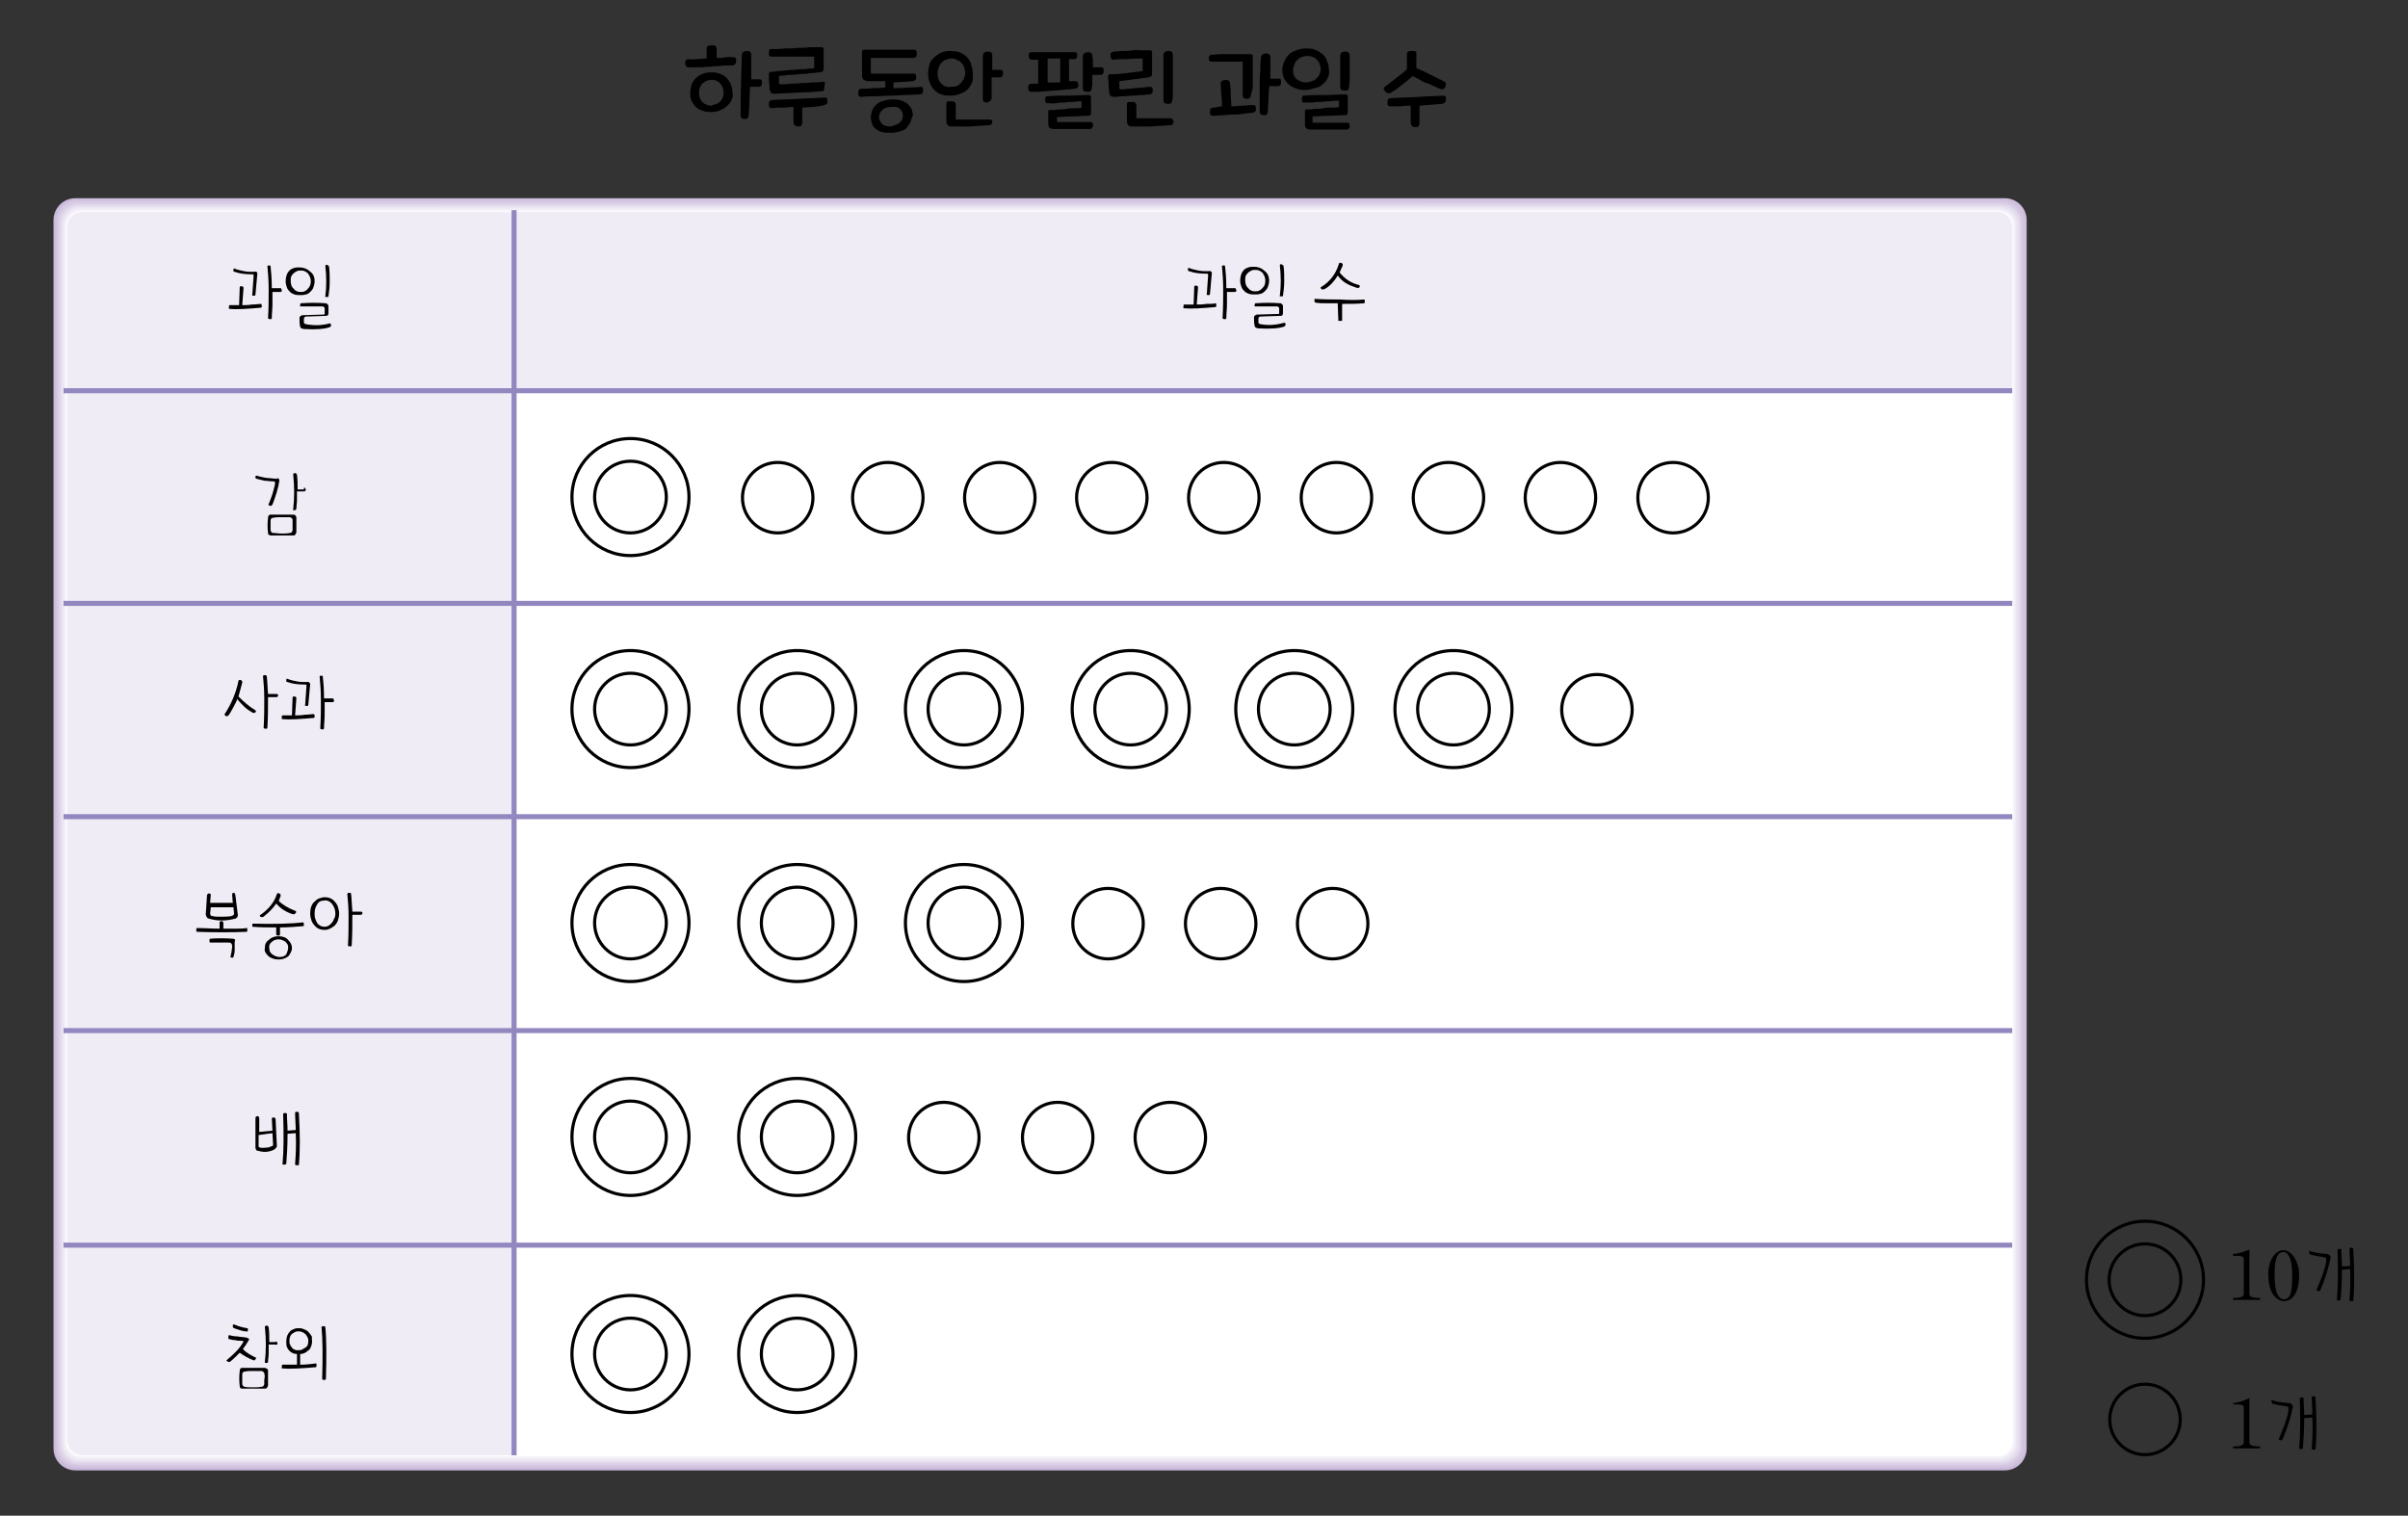 <?xml version="1.0" encoding="utf-8"?>
<!-- Generator: Adobe Illustrator 24.2.3, SVG Export Plug-In . SVG Version: 6.00 Build 0)  -->
<svg version="1.1" id="레이어_1" xmlns="http://www.w3.org/2000/svg" xmlns:xlink="http://www.w3.org/1999/xlink" x="0px"
	 y="0px" width="382.7px" height="240.9px" viewBox="0 0 382.7 240.9" style="enable-background:new 0 0 382.7 240.9;"
	 xml:space="preserve">
<rect x="0" y="0" width="382.7" height="240.9" fill="#333333" stroke="none"/>
<g>
	<g>
		<g>
			<g>
				<path style="fill:#C9B8D9;" d="M322.1,35c0-2-1.6-3.5-3.5-3.5H12c-2,0-3.5,1.6-3.5,3.5v195.2c0,2,1.6,3.5,3.5,3.5h306.6
					c2,0,3.5-1.6,3.5-3.5V35L322.1,35z"/>
				<path style="fill:#CEBEDD;" d="M12.1,31.6c-1.9,0-3.4,1.5-3.4,3.4v194.9c0,0.1,0,0.2,0,0.3c0.1,1.8,1.6,3.2,3.4,3.2h306.4
					c0.1,0,0.2,0,0.3,0c1.8-0.1,3.2-1.6,3.2-3.4V35.1c0-0.1,0-0.2,0-0.3c-0.1-1.8-1.6-3.2-3.4-3.2H12.1z"/>
				<path style="fill:#D3C5E0;" d="M12.2,31.8c-1.8,0-3.3,1.5-3.3,3.3v194.7c0,0.1,0,0.2,0,0.3c0.1,1.7,1.6,3.1,3.3,3.1h306.2
					c0.1,0,0.2,0,0.3,0c1.7-0.1,3.1-1.6,3.1-3.3V35.2c0-0.1,0-0.2,0-0.3c-0.1-1.7-1.6-3.1-3.3-3.1H12.2L12.2,31.8z"/>
				<path style="fill:#D7CBE4;" d="M12.3,32c-1.8,0-3.2,1.4-3.2,3.2v194.5c0,0.1,0,0.2,0,0.2c0.1,1.7,1.5,3,3.2,3h305.9
					c0.1,0,0.2,0,0.2,0c1.7-0.1,3-1.5,3-3.2V35.3c0-0.1,0-0.2,0-0.2c-0.1-1.7-1.5-3-3.2-3L12.3,32L12.3,32z"/>
				<path style="fill:#DCD2E8;" d="M12.4,32.3c-1.7,0-3.1,1.4-3.1,3.1v194.3c0,0.1,0,0.2,0,0.2c0.1,1.6,1.4,2.9,3.1,2.9h305.7
					c0.1,0,0.2,0,0.2,0c1.6-0.1,2.9-1.4,2.9-3.1V35.4c0-0.1,0-0.2,0-0.2c-0.1-1.6-1.4-2.9-3.1-2.9H12.4z"/>
				<path style="fill:#E1D9EB;" d="M12.5,32.5c-1.7,0-3,1.4-3,3v194v0.2c0.1,1.6,1.4,2.9,3,2.9H318h0.2c1.6-0.1,2.9-1.4,2.9-3v-194
					v-0.2c-0.1-1.6-1.4-2.9-3-2.9L12.5,32.5L12.5,32.5z"/>
				<path style="fill:#E6DFEF;" d="M12.6,32.7c-1.6,0-2.9,1.3-2.9,2.9v193.8v0.2c0.1,1.5,1.3,2.8,2.9,2.8h305.3h0.2
					c1.5-0.1,2.8-1.3,2.8-2.9V35.7v-0.2c-0.1-1.5-1.3-2.8-2.9-2.8H12.6z"/>
				<path style="fill:#EBE6F2;" d="M12.7,32.9c-1.5,0-2.8,1.2-2.8,2.8v193.6v0.2c0.1,1.5,1.3,2.7,2.8,2.7h305h0.2
					c1.5-0.1,2.7-1.3,2.7-2.8V35.8v-0.2c0-1.5-1.3-2.7-2.8-2.7H12.7L12.7,32.9z"/>
				<path style="fill:#F0ECF6;" d="M12.8,33.1c-1.5,0-2.7,1.2-2.7,2.7v193.4v0.2c0,1.4,1.2,2.6,2.7,2.6h304.8h0.2
					c1.4,0,2.6-1.2,2.6-2.7V35.9v-0.2c0-1.4-1.2-2.6-2.7-2.6H12.8z"/>
				<path style="fill:#F6F3F9;" d="M12.9,33.3c-1.4,0-2.6,1.2-2.6,2.6V229v0.2c0,1.4,1.2,2.5,2.6,2.5h304.6h0.2
					c1.4,0,2.5-1.2,2.5-2.6V36v-0.2c0-1.4-1.2-2.5-2.6-2.5H12.9z"/>
				<path style="fill:#FBFAFC;" d="M13,33.5c-1.4,0-2.5,1.1-2.5,2.5v192.9v0.2c0,1.4,1.1,2.4,2.5,2.4h304.4h0.2
					c1.3,0,2.4-1.1,2.4-2.5V36.1v-0.2c0-1.4-1.1-2.4-2.5-2.4C317.5,33.5,13,33.5,13,33.5z"/>
				<path style="fill:#FFFFFF;" d="M319.8,36.1c0-1.3-1.1-2.4-2.4-2.4H13.1c-1.3,0-2.4,1.1-2.4,2.4V229c0,1.3,1.1,2.4,2.4,2.4h304.3
					c1.3,0,2.4-1.1,2.4-2.4V36.1L319.8,36.1z"/>
			</g>
		</g>
		<g>
			<path style="fill:#F0ECF5;" d="M81.7,62.1V33.7h235.7c1.3,0,2.4,1.1,2.4,2.4v26.1L81.7,62.1L81.7,62.1z"/>
			<g>
				<path style="fill:#F0ECF5;" d="M81.7,231.3H13.1c-1.3,0-2.4-1.1-2.4-2.4V62.1h71V231.3z"/>
				<path style="fill:#F0ECF5;" d="M13.1,33.7c-0.4,0-0.8,0.1-1.2,0.3c-0.7,0.4-1.2,1.2-1.2,2v26.1h71V33.7H13.1z"/>
			</g>
			<g>
				<path style="fill:#FFFFFF;" d="M319.8,62.1v166.8c0,1.3-1.1,2.4-2.4,2.4H81.7V62.1H319.8z"/>
			</g>
		</g>
		<g>
			<line style="fill:none;stroke:#9387BF;stroke-width:0.8;" x1="319.8" y1="62.1" x2="10.1" y2="62.1"/>
			<line style="fill:none;stroke:#9387BF;stroke-width:0.8;" x1="319.8" y1="95.9" x2="10.1" y2="95.9"/>
			<line style="fill:none;stroke:#9387BF;stroke-width:0.8;" x1="319.8" y1="129.8" x2="10.1" y2="129.8"/>
			<line style="fill:none;stroke:#9387BF;stroke-width:0.8;" x1="319.8" y1="163.8" x2="10.1" y2="163.8"/>
			<line style="fill:none;stroke:#9387BF;stroke-width:0.8;" x1="319.8" y1="197.9" x2="10.1" y2="197.9"/>
			<line style="fill:none;stroke:#9387BF;stroke-width:0.8;" x1="81.7" y1="231.3" x2="81.7" y2="33.4"/>
		</g>
		<g>
			<path d="M41.5,48.3C41.6,48.3,41.6,48.3,41.5,48.3c0.1,0.1,0.1,0.2,0.1,0.3s0,0.2,0,0.2l-0.1,0.1c-2.2,0.2-3.9,0.3-5,0.2
				c-0.1,0-0.2-0.1-0.1-0.3c0-0.1,0-0.2,0-0.2s0-0.1,0.1-0.1c0.2,0,0.5,0,0.7,0s0.5,0,0.8,0l0.1-2.8c0-0.1,0-0.1,0.1-0.2
				c0,0,0.1,0,0.2,0c0.2,0,0.3,0.1,0.3,0.3l-0.2,2.7c0.5,0,1,0,1.5-0.1C40.6,48.4,41.1,48.3,41.5,48.3z M40.9,43.5l-0.3,3.3
				c0,0.2-0.1,0.2-0.3,0.2s-0.3-0.1-0.2-0.2l0.2-2.8c0-0.1,0-0.2,0-0.3s-0.1-0.1-0.2-0.1c-1.1,0-2-0.1-2.8-0.4c-0.1,0-0.1,0-0.2-0.1
				c0,0,0-0.1,0-0.2c0-0.2,0.1-0.3,0.2-0.2c0.5,0.2,1,0.3,1.5,0.4c0.5,0.1,1,0.1,1.5,0.1C40.7,43.1,40.9,43.2,40.9,43.5z M43,42.3
				c0.1,0.9,0.2,2.1,0.2,3.5h1.4c0,0,0.1,0,0.1,0.1c0,0,0,0.1,0.1,0.2c0,0.2-0.1,0.3-0.2,0.3h-1.3c0,0.7,0,1.3,0,2s-0.1,1.4-0.1,2.1
				c0,0.1,0,0.1-0.1,0.2c0,0-0.1,0.1-0.2,0c-0.1,0-0.2,0-0.2,0l-0.1-0.1c0.1-1.7,0.1-3.2,0.1-4.6c0-1.4-0.1-2.6-0.2-3.7
				c0-0.1,0.1-0.1,0.3-0.1C42.9,42.2,43,42.2,43,42.3z"/>
			<path d="M50,44.7c0,0.4-0.1,0.7-0.2,1c-0.1,0.3-0.3,0.5-0.5,0.7s-0.5,0.4-0.7,0.4c-0.3,0.1-0.6,0.1-0.9,0.1c-0.3,0-0.6,0-0.9-0.1
				c-0.3-0.1-0.5-0.2-0.7-0.4s-0.4-0.4-0.5-0.7s-0.2-0.6-0.2-1c0-0.7,0.2-1.3,0.6-1.7c0.2-0.2,0.4-0.3,0.7-0.4s0.6-0.1,0.9-0.1
				c0.6,0,1.2,0.2,1.6,0.6C49.8,43.5,50,44,50,44.7z M49.4,44.7c0-0.5-0.2-0.9-0.5-1.3c-0.2-0.1-0.4-0.3-0.5-0.3
				C48.2,43,48,43,47.8,43c-0.2,0-0.5,0-0.6,0.1c-0.2,0.1-0.4,0.2-0.5,0.3c-0.2,0.2-0.3,0.3-0.4,0.5c-0.1,0.2-0.1,0.5-0.1,0.7
				c0,0.5,0.1,1,0.5,1.3c0.1,0.2,0.3,0.3,0.5,0.4c0.2,0.1,0.4,0.1,0.6,0.1c0.2,0,0.4,0,0.6-0.1c0.2-0.1,0.4-0.2,0.5-0.4
				C49.2,45.7,49.4,45.2,49.4,44.7z M52.4,51.4L52.4,51.4c0.1,0,0.2,0.1,0.2,0.2c0,0.1,0,0.2,0,0.2c0,0.1-0.1,0.1-0.2,0.2
				c-0.8,0.3-2.2,0.4-4,0.3c-0.2,0-0.4-0.1-0.5-0.1c-0.1-0.1-0.2-0.2-0.2-0.3c-0.1-0.4-0.1-0.9-0.1-1.4c0-0.2,0.2-0.3,0.4-0.4
				l3.3-0.1c0.1,0,0.2,0,0.2,0l0.1-0.1V49c0-0.1-0.1-0.2-0.1-0.2c-0.1,0-0.1-0.1-0.2-0.1c-1.2,0-2.4,0-3.6,0l0,0c0,0,0-0.1,0-0.2
				c0-0.1,0-0.2,0.1-0.3c1.4-0.1,2.7-0.1,4,0c0.1,0,0.2,0.1,0.3,0.2c0.1,0.1,0.1,0.2,0.1,0.4v0.9c0,0.4-0.1,0.5-0.4,0.5l-3,0.1
				c-0.1,0-0.1,0-0.2,0c-0.1,0-0.1,0.1-0.2,0.1c-0.1,0.1-0.1,0.2-0.1,0.3s0,0.3,0,0.6c0,0,0,0.1,0.1,0.1l0.1,0.1
				C50,51.8,51.3,51.7,52.4,51.4z M52.3,42.4c0.1,0.8,0.1,1.6,0.1,2.4s-0.1,1.6-0.2,2.3c0,0.1,0,0.1-0.1,0.1c0,0-0.1,0-0.2,0
				c-0.2,0-0.3,0-0.2-0.1c0.2-1.5,0.2-3.1,0-4.9c0,0,0,0,0.1-0.1c0,0,0.1,0,0.2,0C52.2,42.2,52.3,42.3,52.3,42.4z"/>
		</g>
		<g>
			<path d="M193.2,48.2C193.3,48.2,193.3,48.3,193.2,48.2c0.1,0.1,0.1,0.2,0.1,0.3s0,0.2,0,0.2l-0.1,0.1c-2.2,0.2-3.9,0.3-5,0.2
				c-0.1,0-0.2-0.1-0.1-0.3c0-0.1,0-0.2,0-0.2s0-0.1,0.1-0.1c0.2,0,0.5,0,0.7,0s0.5,0,0.8,0l0.1-2.8c0-0.1,0-0.1,0.1-0.2
				c0,0,0.1,0,0.2,0c0.2,0,0.3,0.1,0.3,0.3l-0.2,2.7c0.5,0,1,0,1.5-0.1C192.3,48.3,192.8,48.3,193.2,48.2z M192.6,43.4l-0.3,3.3
				c0,0.2-0.1,0.2-0.3,0.2s-0.3-0.1-0.2-0.2l0.2-2.8c0-0.1,0-0.2,0-0.3s-0.1-0.1-0.2-0.1c-1.1,0-2-0.1-2.8-0.4c-0.1,0-0.1,0-0.2-0.1
				c0,0,0-0.1,0-0.2c0-0.2,0.1-0.3,0.2-0.2c0.5,0.2,1,0.3,1.5,0.4c0.5,0.1,1,0.1,1.5,0.1C192.4,43,192.6,43.2,192.6,43.4z
				 M194.7,42.3c0.1,0.9,0.2,2.1,0.2,3.5h1.4c0,0,0.1,0,0.1,0.1c0,0,0,0.1,0.1,0.2c0,0.2-0.1,0.3-0.2,0.3H195c0,0.7,0,1.3,0,2
				s-0.1,1.4-0.1,2.1c0,0.1,0,0.1-0.1,0.2c0,0-0.1,0.1-0.2,0c-0.1,0-0.2,0-0.2,0l-0.1-0.1c0.1-1.7,0.1-3.2,0.1-4.6
				c0-1.4-0.1-2.6-0.2-3.7c0-0.1,0.1-0.1,0.3-0.1C194.5,42.1,194.6,42.2,194.7,42.3z"/>
			<path d="M201.7,44.6c0,0.4-0.1,0.7-0.2,1s-0.3,0.5-0.5,0.7s-0.5,0.4-0.7,0.4c-0.3,0.1-0.6,0.1-0.9,0.1s-0.6,0-0.9-0.1
				c-0.3-0.1-0.5-0.2-0.7-0.4s-0.4-0.4-0.5-0.7s-0.2-0.6-0.2-1c0-0.7,0.2-1.3,0.6-1.7c0.2-0.2,0.4-0.3,0.7-0.4
				c0.3-0.1,0.6-0.1,0.9-0.1c0.6,0,1.2,0.2,1.6,0.6C201.5,43.4,201.7,44,201.7,44.6z M201.1,44.6c0-0.5-0.2-0.9-0.5-1.3
				c-0.2-0.1-0.4-0.3-0.5-0.3c-0.2-0.1-0.4-0.1-0.6-0.1s-0.5,0-0.6,0.1c-0.2,0.1-0.4,0.2-0.5,0.3c-0.2,0.2-0.3,0.3-0.4,0.5
				c-0.1,0.2-0.1,0.5-0.1,0.7c0,0.5,0.1,1,0.5,1.3c0.1,0.2,0.3,0.3,0.5,0.4c0.2,0.1,0.4,0.1,0.6,0.1s0.4,0,0.6-0.1
				c0.2-0.1,0.4-0.2,0.5-0.4C200.9,45.6,201.1,45.2,201.1,44.6z M204.1,51.3h0.1c0,0,0.1,0.1,0.1,0.2c0,0.1,0,0.2,0,0.2
				c0,0.1-0.1,0.1-0.2,0.2c-0.8,0.3-2.2,0.4-4,0.3c-0.2,0-0.4-0.1-0.5-0.1c-0.1-0.1-0.2-0.2-0.2-0.3c-0.1-0.4-0.1-0.9-0.1-1.4
				c0-0.2,0.2-0.3,0.4-0.4l3.3-0.1c0.1,0,0.2,0,0.2,0l0.1-0.1V49c0-0.1-0.1-0.2-0.1-0.2c-0.1,0-0.1-0.1-0.2-0.1c-1.2,0-2.4,0-3.6,0
				l0,0c0,0,0-0.1,0-0.2c0-0.1,0-0.2,0.1-0.3c1.4-0.1,2.7-0.1,4,0c0.1,0,0.2,0.1,0.3,0.2c0.1,0.1,0.1,0.2,0.1,0.4v0.9
				c0,0.4-0.1,0.5-0.4,0.5l-3,0.1c-0.1,0-0.1,0-0.2,0s-0.1,0.1-0.2,0.1c-0.1,0.1-0.1,0.2-0.1,0.3s0,0.3,0,0.6c0,0,0,0.1,0.1,0.1
				l0.1,0.1C201.7,51.8,203,51.6,204.1,51.3z M204,42.3c0.1,0.8,0.1,1.6,0.1,2.4c0,0.8-0.1,1.6-0.2,2.3c0,0.1,0,0.1-0.1,0.1
				c0,0-0.1,0-0.2,0c-0.2,0-0.3,0-0.2-0.1c0.2-1.5,0.2-3.1,0-4.9c0,0,0,0,0.1-0.1c0,0,0.1,0,0.2,0C203.9,42.2,204,42.2,204,42.3z"/>
			<path d="M216.8,47.6c0.1,0,0.1,0.1,0.1,0.3c0,0.1,0,0.2,0,0.2l-0.1,0.1c-1.1,0.1-2.2,0.1-3.5,0.1V51c0,0,0,0-0.1,0
				c0,0-0.1,0-0.2,0c-0.2,0-0.3,0-0.3,0l-0.1-2.8c-0.6,0-1.2,0-1.8,0s-1.2,0-1.7-0.1c-0.1,0-0.2-0.1-0.2-0.3c0-0.1,0-0.1,0-0.2
				c0,0,0-0.1,0.1-0.1c1.4,0.1,2.7,0.1,4,0.1C214.4,47.7,215.7,47.7,216.8,47.6z M216,45.3l0.1,0.1c0,0,0,0.1,0,0.2
				c-0.1,0.2-0.3,0.2-0.6,0.1c-0.6-0.2-1.1-0.4-1.6-0.7s-0.9-0.7-1.3-1.2c-0.6,1-1.3,1.7-2,2.1c-0.2,0.1-0.3,0.1-0.4,0.1
				s-0.2,0-0.2-0.1c-0.1,0-0.1-0.1-0.1-0.2c0,0,0-0.1,0.1-0.1c1.3-0.8,2.3-2,2.8-3.7c0-0.1,0.2-0.2,0.4-0.1c0.2,0.1,0.2,0.2,0.2,0.4
				l-0.5,1.1C213.7,44.3,214.7,45,216,45.3z"/>
		</g>
		<g>
			<path d="M44.4,76.4c-0.2,1.3-0.6,2.5-1.1,3.8c-0.1,0.1-0.1,0.1-0.2,0.2c-0.1,0-0.2,0-0.2,0c-0.2-0.1-0.3-0.2-0.2-0.3
				c0.2-0.4,0.3-0.8,0.5-1.3s0.3-1.1,0.5-1.8c0-0.2,0-0.3,0-0.4c-0.1-0.1-0.2-0.1-0.4-0.1c-0.5,0-0.9-0.1-1.3-0.1
				c-0.4-0.1-0.8-0.2-1.2-0.3c-0.1,0-0.1-0.1-0.2-0.1c0-0.1,0-0.1,0-0.2c0-0.2,0.1-0.2,0.2-0.2c0.3,0.1,0.7,0.2,1.2,0.3
				s1.2,0.1,1.9,0.2C44.2,75.9,44.4,76.1,44.4,76.4z M47.1,82.2c0,0.4,0,0.8,0,1.2s0,0.8,0,1.2c-0.1,0.3-0.2,0.5-0.4,0.5
				c-1.2,0-2.5,0-3.7,0c-0.1,0-0.2-0.1-0.3-0.1c-0.1-0.1-0.1-0.2-0.1-0.3c-0.1-0.8-0.1-1.6,0-2.4c0-0.3,0.1-0.4,0.3-0.5
				c1.4,0,2.7,0,3.7,0C46.9,81.8,47,81.9,47.1,82.2z M46.5,82.6c0-0.2-0.2-0.3-0.4-0.4c-0.5,0-0.9,0-1.4,0s-0.9,0-1.3,0.1
				c-0.3,0-0.4,0.2-0.4,0.5c0,0.2,0,0.5,0,0.7s0,0.5,0,0.7c0,0.1,0,0.2,0.1,0.3c0,0.1,0.1,0.1,0.2,0.2c0.5,0,0.9,0.1,1.4,0.1
				s0.9,0,1.4-0.1c0.2,0,0.3-0.1,0.4-0.4c0-0.2,0-0.5,0-0.7C46.5,83.2,46.5,82.9,46.5,82.6z M48.3,77.5c0.1,0,0.1,0,0.2,0.1
				c0,0.1,0.1,0.1,0.1,0.2s0,0.2-0.1,0.2c0,0.1-0.1,0.1-0.2,0.1h-1.1c0,0.5,0,0.9,0,1.4c0,0.4-0.1,0.9-0.1,1.3c0,0.1,0,0.2-0.1,0.2
				c-0.1,0.1-0.1,0.1-0.2,0.1c-0.2,0-0.3,0-0.2-0.2c0.2-1.7,0.2-3.5,0-5.5c0-0.1,0-0.2,0.3-0.2c0.1,0,0.2,0,0.2,0.1
				c0,0,0.1,0.1,0.1,0.2c0.1,0.7,0.1,1.5,0.1,2.3h1C48.3,77.8,48.3,77.5,48.3,77.5z"/>
		</g>
		<g>
			<path d="M40.6,112.9c0.1,0.1,0.1,0.2,0,0.3c-0.1,0.1-0.1,0.1-0.2,0.1c-0.1,0-0.2,0-0.2,0c-0.5-0.3-1-0.6-1.4-1s-0.8-0.8-1.1-1.2
				c-0.1,0.4-0.3,0.7-0.5,1.1s-0.5,0.9-0.8,1.4c-0.2,0.2-0.3,0.3-0.5,0.2c-0.2-0.1-0.2-0.2-0.2-0.3c1-1.5,1.8-3.3,2.2-5.3
				c0-0.1,0.2-0.2,0.4-0.1s0.2,0.2,0.2,0.4l-0.6,2.2C38.7,111.5,39.6,112.3,40.6,112.9z M42.4,107.5c0.1,0.8,0.1,1.7,0.2,2.8H44
				c0.1,0,0.2,0.1,0.2,0.2s0,0.2-0.1,0.2c0,0.1-0.1,0.1-0.2,0.1h-1.3c0,1.5,0,3.1-0.1,4.8c0,0.1,0,0.1-0.1,0.2c0,0-0.1,0.1-0.2,0
				c-0.1,0-0.2,0-0.2,0l-0.1-0.1c0.1-1.7,0.1-3.2,0.1-4.6s-0.1-2.6-0.2-3.6c0-0.1,0.1-0.2,0.2-0.2C42.3,107.3,42.4,107.4,42.4,107.5
				z"/>
			<path d="M49.9,113.5C49.9,113.5,50,113.5,49.9,113.5c0.1,0.1,0.1,0.2,0.1,0.3c0,0.1,0,0.2,0,0.2l-0.1,0.1c-2.2,0.2-3.9,0.3-5,0.2
				c-0.1,0-0.2-0.1-0.1-0.3c0-0.1,0-0.2,0-0.2s0-0.1,0.1-0.1c0.2,0,0.5,0,0.7,0s0.5,0,0.8,0l0.1-2.8c0-0.1,0-0.1,0.1-0.2
				c0,0,0.1,0,0.2,0c0.2,0,0.3,0.1,0.3,0.3l-0.2,2.7c0.5,0,1,0,1.5-0.1C49,113.6,49.4,113.5,49.9,113.5z M49.3,108.7L49,112
				c0,0.2-0.1,0.2-0.3,0.2s-0.3-0.1-0.2-0.2l0.2-2.8c0-0.1,0-0.2,0-0.3c0-0.1-0.1-0.1-0.2-0.1c-1.1,0-2-0.1-2.8-0.4
				c-0.1,0-0.1,0-0.2-0.1c0,0,0-0.1,0-0.2c0-0.2,0.1-0.3,0.2-0.2c0.5,0.2,1,0.3,1.5,0.4s1,0.1,1.5,0.1
				C49.1,108.3,49.2,108.5,49.3,108.7z M51.3,107.5c0.1,0.9,0.2,2.1,0.2,3.5h1.4c0,0,0.1,0,0.1,0.1c0,0,0,0.1,0.1,0.2
				c0,0.2-0.1,0.3-0.2,0.3h-1.3c0,0.7,0,1.3,0,2s-0.1,1.4-0.1,2.1c0,0.1,0,0.1-0.1,0.2c0,0-0.1,0.1-0.2,0c-0.1,0-0.2,0-0.2,0
				l-0.1-0.1c0.1-1.7,0.1-3.2,0.1-4.6s-0.1-2.6-0.2-3.7c0-0.1,0.1-0.1,0.3-0.1C51.2,107.4,51.3,107.4,51.3,107.5z"/>
		</g>
		<g>
			<path d="M34.9,147.6v-1c0-0.1,0.1-0.2,0.3-0.2c0.2,0,0.3,0.1,0.3,0.3v0.9c0.6,0,1.2,0,1.9,0c0.6,0,1.2,0,1.8-0.1
				c0,0,0.1,0,0.1,0.1s0,0.1,0,0.2c0,0.1,0,0.2,0,0.2l-0.1,0.1c-2.5,0.1-5.1,0.1-7.9,0c-0.1,0-0.1-0.1-0.1-0.3s0-0.3,0.1-0.3
				C32.5,147.5,33.7,147.6,34.9,147.6z M37.8,145.4c0,0.1,0,0.2-0.1,0.4c-0.1,0.1-0.2,0.2-0.3,0.2c-1.5,0.4-2.9,0.4-4.2,0
				c-0.1,0-0.3-0.1-0.3-0.2c-0.1-0.1-0.1-0.2-0.2-0.4l0.2-3.1c0-0.1,0-0.1,0.1-0.2c0,0,0.1-0.1,0.2-0.1c0.2,0,0.3,0.1,0.3,0.2
				l-0.1,1.3H37l-0.1-1.2c0-0.2,0-0.4,0.2-0.4c0.1,0,0.2,0,0.2,0.1s0.1,0.1,0.1,0.2L37.8,145.4z M37.3,149.8c0,0.4,0,0.8,0,1.2
				s-0.1,0.8-0.2,1.1c0,0.1-0.1,0.1-0.1,0.1c-0.1,0-0.1,0-0.2,0c-0.2-0.1-0.2-0.1-0.2-0.1c0.1-0.2,0.1-0.5,0.2-0.8
				c0-0.3,0.1-0.6,0.1-0.9c0-0.4-0.2-0.6-0.5-0.6c-0.5,0-1,0-1.5,0s-1,0-1.5,0c0,0-0.1,0-0.1-0.1s0-0.1,0-0.2c0-0.1,0-0.1,0-0.2
				c0,0,0-0.1,0.1-0.1c1-0.1,2.3-0.1,3.7,0c0.1,0,0.2,0.1,0.3,0.2C37.3,149.5,37.3,149.7,37.3,149.8z M37.2,145.2l-0.1-1h-3.6
				l-0.1,1c0,0.2,0.1,0.4,0.4,0.4c0.3,0.1,0.8,0.1,1.5,0.1C36.6,145.7,37.2,145.6,37.2,145.2z"/>
			<path d="M48.2,146.6c0,0,0.1,0.1,0.1,0.3s0,0.3-0.1,0.3c-1.2,0.1-2.4,0.2-3.7,0.2v1.1c0,0.2-0.1,0.2-0.3,0.2s-0.3-0.1-0.3-0.2
				v-1.1c-1.3,0-2.5,0-3.7-0.1c-0.1,0-0.1,0-0.1-0.1c0,0,0-0.1,0-0.2c0-0.1,0-0.2,0.1-0.2C43.7,146.9,46.4,146.8,48.2,146.6z
				 M47,144.8L47,144.8c0.1,0.1,0.1,0.2,0,0.3s-0.1,0.1-0.2,0.2c-0.1,0-0.2,0-0.3,0c-1.2-0.4-2-1-2.6-1.7c-0.4,0.6-1,1.3-1.9,2
				c-0.2,0.2-0.4,0.2-0.6,0.1c-0.1,0-0.1-0.1-0.1-0.2c0,0,0-0.1,0.1-0.1c1.3-0.9,2.2-2,2.6-3.3c0-0.1,0.2-0.2,0.4-0.1
				c0.2,0.1,0.2,0.2,0.2,0.4l-0.3,0.8C44.8,143.7,45.7,144.3,47,144.8z M46.4,150.7c0,0.3-0.1,0.5-0.2,0.7c-0.1,0.2-0.2,0.4-0.4,0.6
				c-0.4,0.3-0.9,0.5-1.5,0.5c-0.7,0-1.2-0.2-1.6-0.5c-0.2-0.2-0.4-0.4-0.5-0.6s-0.2-0.4-0.1-0.7c0-0.2,0-0.4,0.1-0.7
				c0.1-0.2,0.2-0.4,0.5-0.6c0.4-0.4,0.9-0.6,1.6-0.6c0.6,0,1.2,0.2,1.5,0.6C46.2,149.8,46.4,150.2,46.4,150.7z M45.8,150.6
				c0-0.1,0-0.3-0.1-0.5c-0.1-0.1-0.2-0.3-0.3-0.4c-0.3-0.2-0.7-0.4-1.1-0.4c-0.4,0-0.8,0.1-1.1,0.4c-0.3,0.2-0.5,0.6-0.4,1
				c0,0.4,0.1,0.7,0.5,1c0.3,0.2,0.7,0.4,1.1,0.4c0.5,0,0.8-0.1,1.1-0.4C45.6,151.4,45.8,151,45.8,150.6z"/>
			<path d="M53.9,145.2c0,0.4-0.1,0.8-0.2,1.1c-0.1,0.3-0.3,0.6-0.5,0.8c-0.5,0.4-1,0.7-1.6,0.7s-1.2-0.2-1.6-0.7
				c-0.2-0.2-0.4-0.5-0.5-0.8s-0.2-0.7-0.2-1.1c0-0.8,0.2-1.5,0.7-1.9c0.2-0.2,0.4-0.4,0.7-0.5s0.6-0.2,0.9-0.2
				c0.6,0,1.2,0.2,1.6,0.7c0.2,0.2,0.4,0.5,0.5,0.8C53.8,144.5,53.9,144.8,53.9,145.2z M53.3,145.2c0-0.6-0.2-1.1-0.5-1.5
				s-0.7-0.6-1.1-0.6c-0.2,0-0.5,0.1-0.7,0.1c-0.2,0.1-0.4,0.2-0.5,0.4c-0.3,0.4-0.5,0.9-0.5,1.5c0,0.4,0,0.6,0.1,0.9
				s0.2,0.5,0.3,0.7c0.3,0.4,0.7,0.6,1.2,0.6c0.4,0,0.8-0.2,1.1-0.6c0.2-0.2,0.3-0.4,0.4-0.7C53.2,145.9,53.3,145.6,53.3,145.2z
				 M55.8,142.1c0.1,0.8,0.1,1.7,0.2,2.8h1.4c0.1,0,0.2,0.1,0.2,0.2c0,0.1,0,0.2-0.1,0.2c0,0.1-0.1,0.1-0.2,0.1H56
				c0,1.5,0,3.1-0.1,4.8c0,0.1,0,0.1-0.1,0.2c0,0-0.1,0.1-0.2,0c-0.1,0-0.2,0-0.2,0l-0.1-0.1c0.1-1.7,0.1-3.2,0.1-4.6
				c0-1.4-0.1-2.6-0.2-3.6c0-0.1,0.1-0.2,0.2-0.2C55.7,141.9,55.8,141.9,55.8,142.1z"/>
		</g>
		<g>
			<path d="M44,182.1c0,0.1,0,0.2-0.1,0.3s-0.2,0.2-0.3,0.3c-0.8,0.4-1.6,0.5-2.6,0.2c-0.2,0-0.3-0.1-0.3-0.2
				c-0.1-0.1-0.1-0.2-0.1-0.4v-4.5c0-0.3,0.1-0.4,0.3-0.4s0.3,0.1,0.3,0.4v2.1l2.1-0.2l-0.1-1.9c0-0.1,0.1-0.2,0.3-0.2
				c0.1,0,0.1,0,0.2,0.1c0,0,0.1,0.1,0.1,0.2L44,182.1z M43.4,181.9l-0.1-1.8l-2.2,0.3v1.8c0,0.2,0.4,0.3,1.2,0.2
				c0.4,0,0.6-0.1,0.8-0.2C43.3,182.2,43.4,182.1,43.4,181.9z M45.6,177c0,0.9,0.1,1.8,0.1,2.7l1.3-0.1c0-0.9-0.1-1.9-0.1-2.8
				c0,0,0.1-0.1,0.3-0.1s0.3,0.1,0.3,0.2c0.2,3.5,0.2,6.2,0,8.2c0,0.1,0,0.1-0.1,0.1c0,0-0.1,0-0.2,0c-0.2,0-0.3,0-0.3-0.2
				c0.1-1.3,0.2-3,0.1-4.9l-1.3,0.1c0,2-0.1,3.5-0.2,4.7c0,0.1-0.1,0.2-0.3,0.2c-0.1,0-0.2,0-0.2,0c-0.1,0-0.1-0.1-0.1-0.1
				c0.2-2.1,0.2-4.7,0.1-8c0,0,0.1-0.1,0.3-0.1C45.4,176.9,45.5,176.9,45.6,177C45.6,176.9,45.6,176.9,45.6,177z"/>
		</g>
		<g>
			<path d="M40.7,215.8L40.7,215.8c0,0.1,0,0.2-0.1,0.2c0,0.1-0.1,0.1-0.1,0.2c-0.1,0-0.1,0-0.2,0c-0.8-0.3-1.5-0.7-2.2-1.2
				c-0.5,0.5-1,1-1.5,1.4c-0.1,0.1-0.3,0.1-0.4,0c-0.2-0.1-0.2-0.1-0.2-0.2c1.2-1,2.1-1.9,2.6-2.8c0.1-0.1,0.1-0.2,0.1-0.2
				s-0.1-0.1-0.3-0.1c-0.4,0-0.7,0-1-0.1c-0.4,0-0.7-0.1-1.1-0.2c0,0,0-0.1,0-0.3c0-0.1,0-0.2,0-0.2l0.1-0.1
				c0.4,0.1,0.8,0.2,1.3,0.2c0.5,0.1,1,0.1,1.5,0.2c0.3,0.1,0.4,0.2,0.4,0.3c-0.3,0.5-0.6,1-1,1.5C39.1,215,39.9,215.4,40.7,215.8z
				 M39.3,211.1c0.1,0,0.1,0.1,0.1,0.3s-0.1,0.3-0.3,0.2c-0.3,0-0.7-0.1-1-0.2s-0.6-0.2-0.9-0.3c-0.2-0.1-0.2-0.2-0.2-0.4
				s0.1-0.2,0.2-0.2C37.9,210.8,38.6,211,39.3,211.1z M42.6,217.8c0,0.4,0,0.8,0,1.2s0,0.8,0,1.2c-0.1,0.3-0.2,0.5-0.4,0.5
				c-1.2,0-2.5,0-3.7,0c-0.1,0-0.2,0-0.3-0.1s-0.1-0.2-0.1-0.3c-0.1-0.8-0.1-1.6,0-2.4c0-0.3,0.1-0.4,0.3-0.5c1.4,0,2.7,0,3.7,0
				C42.4,217.5,42.6,217.6,42.6,217.8z M42,218.3c0-0.2-0.2-0.3-0.4-0.4c-0.5,0-0.9,0-1.4,0s-0.9,0-1.3,0.1c-0.3,0-0.4,0.2-0.4,0.5
				c0,0.2,0,0.5,0,0.7s0,0.5,0,0.7c0,0.1,0,0.2,0.1,0.3c0,0.1,0.1,0.1,0.2,0.2c0.5,0.1,0.9,0.1,1.4,0.1s0.9,0,1.4-0.1
				c0.2,0,0.3-0.1,0.4-0.4c0-0.2,0-0.5,0-0.7C42.1,218.8,42.1,218.6,42,218.3z M43.8,213.2c0.1,0,0.1,0,0.2,0.1c0,0,0.1,0.1,0.1,0.2
				s0,0.2-0.1,0.2c0,0-0.1,0.1-0.2,0h-1.1c0,0.5,0,0.9,0,1.4s-0.1,0.9-0.1,1.3c0,0.1,0,0.2-0.1,0.2s-0.1,0.1-0.2,0
				c-0.2,0-0.3,0-0.2-0.2c0.2-1.7,0.2-3.5,0-5.5c0-0.1,0-0.2,0.3-0.2c0.1,0,0.2,0,0.2,0.1c0,0,0.1,0.1,0.1,0.2
				c0.1,0.7,0.1,1.5,0.1,2.3h1V213.2z"/>
			<path d="M49.6,213.2c0,0.3-0.1,0.7-0.2,0.9c-0.1,0.3-0.3,0.5-0.5,0.6c-0.3,0.3-0.7,0.5-1.2,0.5v1.7c0.9,0,1.7-0.1,2.5-0.2
				c0,0,0.1,0,0.1,0.1s0,0.1,0,0.2s0,0.2,0,0.2l-0.1,0.1c-2.4,0.2-4.2,0.3-5.3,0.2c-0.1,0-0.2-0.1-0.1-0.3c0-0.1,0-0.2,0-0.2
				s0-0.1,0.1-0.1c0.3,0,0.7,0,1.1,0c0.4,0,0.8,0,1.2,0v-1.7c-0.5,0-0.9-0.2-1.2-0.5c-0.2-0.2-0.3-0.4-0.4-0.6
				c-0.1-0.2-0.1-0.6-0.1-0.9c0-0.7,0.2-1.2,0.6-1.6c0.2-0.2,0.4-0.3,0.7-0.4c0.2-0.1,0.5-0.1,0.8-0.1s0.6,0.1,0.8,0.2
				s0.5,0.2,0.7,0.5c0.2,0.2,0.3,0.4,0.5,0.7C49.5,212.6,49.6,212.9,49.6,213.2z M49,213.2c0-0.2,0-0.4-0.1-0.6s-0.2-0.4-0.3-0.5
				c-0.3-0.3-0.7-0.5-1.1-0.5c-0.2,0-0.4,0-0.6,0.1c-0.2,0.1-0.3,0.2-0.5,0.3c-0.2,0.2-0.3,0.4-0.3,0.5c-0.1,0.2-0.1,0.4-0.1,0.6
				s0,0.5,0.1,0.6c0.1,0.2,0.2,0.4,0.3,0.5s0.3,0.3,0.4,0.3c0.2,0.1,0.3,0.1,0.5,0.1l0,0c0,0,0,0,0.1,0l0,0l0,0c0.2,0,0.4,0,0.6-0.1
				c0.2-0.1,0.3-0.2,0.5-0.3C48.8,214.1,49,213.7,49,213.2z M51.7,210.9c0.2,1.9,0.2,4.7,0.1,8.2c0,0.1,0,0.1-0.1,0.2
				c0,0-0.1,0.1-0.2,0c-0.1,0-0.2,0-0.2,0l-0.1-0.1c0.1-3.4,0.1-6.2-0.1-8.3c0-0.1,0.1-0.1,0.3-0.1
				C51.5,210.7,51.6,210.8,51.7,210.9z"/>
		</g>
		<g>
			<path d="M357.5,198.6v7c0,0.3,0,0.7,1.7,0.7v0.3h-4.3v-0.3c1.8,0,1.7-0.5,1.7-0.8v-5.4c0-0.4-0.2-0.5-1.7-0.5v-0.3
				C356.2,199.2,357.5,198.6,357.5,198.6z"/>
			<path d="M362.9,198.7c1.4,0,2.5,2,2.5,3.8c0,3.5-1.4,4.3-2.4,4.3s-2.5-1-2.5-4.2C360.4,201.1,361.2,198.7,362.9,198.7z
				 M364.3,202.5c0-1.7-0.4-3.5-1.4-3.5c-1.2,0-1.4,1.8-1.4,3.6c0,1.7,0.2,3.9,1.5,3.9C364.1,206.5,364.3,205.2,364.3,202.5z"/>
			<path d="M370.4,199.9c-0.3,1.5-0.8,3.2-1.6,5.1c-0.1,0.1-0.1,0.2-0.2,0.2s-0.2,0-0.2,0c-0.2,0-0.3-0.2-0.2-0.3
				c0.3-0.7,0.6-1.4,0.9-2.2c0.2-0.7,0.5-1.4,0.6-2.2c0-0.2,0-0.4,0-0.5c-0.1-0.1-0.2-0.2-0.4-0.2c-0.7-0.1-1.4-0.2-2.1-0.4
				c-0.1,0-0.2-0.2-0.2-0.4s0-0.3,0.1-0.2c0.6,0.3,1.5,0.4,2.8,0.5C370.2,199.4,370.4,199.6,370.4,199.9z M372.1,198.6
				c0,0.9,0.1,1.8,0.1,2.7l1.3-0.1c0-0.9-0.1-1.9-0.1-2.8c0,0,0.1-0.1,0.3-0.1c0.2,0,0.3,0.1,0.3,0.2c0.2,3.5,0.2,6.2,0,8.2
				c0,0.1,0,0.1-0.1,0.1c0,0-0.1,0-0.2,0c-0.2,0-0.3,0-0.3-0.2c0.1-1.3,0.2-3,0.1-4.9l-1.3,0.1c0,2-0.1,3.5-0.2,4.7
				c0,0.1-0.1,0.2-0.3,0.2c-0.1,0-0.2,0-0.2,0c-0.1,0-0.1-0.1-0.1-0.1c0.2-2.1,0.2-4.7,0.1-8c0,0,0.1-0.1,0.3-0.1c0.1,0,0.2,0,0.2,0
				C372,198.5,372.1,198.5,372.1,198.6z"/>
		</g>
		<g>
			<path d="M357.5,222.2v7c0,0.3,0,0.7,1.7,0.7v0.3h-4.3v-0.3c1.8,0,1.7-0.5,1.7-0.8v-5.4c0-0.4-0.2-0.5-1.7-0.5V223
				C356.2,222.9,357.5,222.2,357.5,222.2z"/>
			<path d="M364.4,223.6c-0.3,1.5-0.8,3.2-1.6,5.1c-0.1,0.1-0.1,0.2-0.2,0.2s-0.2,0-0.2,0c-0.2,0-0.3-0.2-0.2-0.3
				c0.3-0.7,0.6-1.4,0.9-2.2c0.2-0.7,0.5-1.4,0.6-2.2c0-0.2,0-0.4,0-0.5c-0.1-0.1-0.2-0.2-0.4-0.2c-0.7-0.1-1.4-0.2-2.1-0.4
				c-0.1,0-0.2-0.2-0.2-0.4s0-0.3,0.1-0.2c0.6,0.3,1.5,0.4,2.8,0.5C364.2,223.1,364.4,223.3,364.4,223.6z M366.1,222.2
				c0,0.9,0.1,1.8,0.1,2.7l1.3-0.1c0-0.9-0.1-1.9-0.1-2.8c0,0,0.1-0.1,0.3-0.1c0.2,0,0.3,0.1,0.3,0.2c0.2,3.5,0.2,6.2,0,8.2
				c0,0.1,0,0.1-0.1,0.1c0,0-0.1,0-0.2,0c-0.2,0-0.3,0-0.3-0.2c0.1-1.3,0.2-3,0.1-4.9l-1.3,0.1c0,2-0.1,3.5-0.2,4.7
				c0,0.1-0.1,0.2-0.3,0.2c-0.1,0-0.2,0-0.2,0c-0.1,0-0.1-0.1-0.1-0.1c0.2-2.1,0.2-4.7,0.1-8c0,0,0.1-0.1,0.3-0.1c0.1,0,0.2,0,0.2,0
				C366,222.1,366.1,222.2,366.1,222.2z"/>
		</g>
		<g>
			<circle style="fill:none;stroke:#000000;stroke-width:0.5;" cx="100.2" cy="79" r="9.3"/>
			<circle style="fill:none;stroke:#000000;stroke-width:0.5;" cx="100.2" cy="79" r="5.7"/>
		</g>
		<g>
			<circle style="fill:none;stroke:#000000;stroke-width:0.5;" cx="141.1" cy="79.1" r="5.6"/>
		</g>
		<g>
			<circle style="fill:none;stroke:#000000;stroke-width:0.5;" cx="158.9" cy="79.1" r="5.6"/>
		</g>
		<g>
			<circle style="fill:none;stroke:#000000;stroke-width:0.5;" cx="123.6" cy="79.1" r="5.6"/>
		</g>
		<g>
			<circle style="fill:none;stroke:#000000;stroke-width:0.5;" cx="176.7" cy="79.1" r="5.6"/>
		</g>
		<g>
			<circle style="fill:none;stroke:#000000;stroke-width:0.5;" cx="194.5" cy="79.1" r="5.6"/>
		</g>
		<g>
			<circle style="fill:none;stroke:#000000;stroke-width:0.5;" cx="212.4" cy="79.1" r="5.6"/>
		</g>
		<g>
			<circle style="fill:none;stroke:#000000;stroke-width:0.5;" cx="230.2" cy="79.1" r="5.6"/>
		</g>
		<g>
			<circle style="fill:none;stroke:#000000;stroke-width:0.5;" cx="248" cy="79.1" r="5.6"/>
		</g>
		<g>
			<circle style="fill:none;stroke:#000000;stroke-width:0.5;" cx="265.9" cy="79.1" r="5.6"/>
		</g>
		<g>
			<circle style="fill:none;stroke:#000000;stroke-width:0.5;" cx="100.2" cy="112.7" r="9.3"/>
			<circle style="fill:none;stroke:#000000;stroke-width:0.5;" cx="100.2" cy="112.7" r="5.7"/>
		</g>
		<g>
			<circle style="fill:none;stroke:#000000;stroke-width:0.5;" cx="126.7" cy="112.7" r="9.3"/>
			<circle style="fill:none;stroke:#000000;stroke-width:0.5;" cx="126.7" cy="112.7" r="5.7"/>
		</g>
		<g>
			<circle style="fill:none;stroke:#000000;stroke-width:0.5;" cx="153.2" cy="112.7" r="9.3"/>
			<circle style="fill:none;stroke:#000000;stroke-width:0.5;" cx="153.2" cy="112.7" r="5.7"/>
		</g>
		<g>
			<circle style="fill:none;stroke:#000000;stroke-width:0.5;" cx="179.7" cy="112.7" r="9.3"/>
			<circle style="fill:none;stroke:#000000;stroke-width:0.5;" cx="179.7" cy="112.7" r="5.7"/>
		</g>
		<g>
			<circle style="fill:none;stroke:#000000;stroke-width:0.5;" cx="231" cy="112.7" r="9.3"/>
			<circle style="fill:none;stroke:#000000;stroke-width:0.5;" cx="231" cy="112.7" r="5.7"/>
		</g>
		<g>
			<circle style="fill:none;stroke:#000000;stroke-width:0.5;" cx="205.7" cy="112.7" r="9.3"/>
			<circle style="fill:none;stroke:#000000;stroke-width:0.5;" cx="205.7" cy="112.7" r="5.7"/>
		</g>
		<g>
			<circle style="fill:none;stroke:#000000;stroke-width:0.5;" cx="253.8" cy="112.8" r="5.6"/>
		</g>
		<g>
			<circle style="fill:none;stroke:#000000;stroke-width:0.5;" cx="100.2" cy="146.7" r="9.3"/>
			<circle style="fill:none;stroke:#000000;stroke-width:0.5;" cx="100.2" cy="146.7" r="5.7"/>
		</g>
		<g>
			<circle style="fill:none;stroke:#000000;stroke-width:0.5;" cx="126.7" cy="146.7" r="9.3"/>
			<circle style="fill:none;stroke:#000000;stroke-width:0.5;" cx="126.7" cy="146.7" r="5.7"/>
		</g>
		<g>
			<circle style="fill:none;stroke:#000000;stroke-width:0.5;" cx="153.2" cy="146.7" r="9.3"/>
			<circle style="fill:none;stroke:#000000;stroke-width:0.5;" cx="153.2" cy="146.7" r="5.7"/>
		</g>
		<g>
			<circle style="fill:none;stroke:#000000;stroke-width:0.5;" cx="176.1" cy="146.8" r="5.6"/>
		</g>
		<g>
			<circle style="fill:none;stroke:#000000;stroke-width:0.5;" cx="194" cy="146.8" r="5.6"/>
		</g>
		<g>
			<circle style="fill:none;stroke:#000000;stroke-width:0.5;" cx="211.8" cy="146.8" r="5.6"/>
		</g>
		<g>
			<circle style="fill:none;stroke:#000000;stroke-width:0.5;" cx="100.2" cy="180.7" r="9.3"/>
			<circle style="fill:none;stroke:#000000;stroke-width:0.5;" cx="100.2" cy="180.7" r="5.7"/>
		</g>
		<g>
			<circle style="fill:none;stroke:#000000;stroke-width:0.5;" cx="126.7" cy="180.7" r="9.3"/>
			<circle style="fill:none;stroke:#000000;stroke-width:0.5;" cx="126.7" cy="180.7" r="5.7"/>
		</g>
		<g>
			<circle style="fill:none;stroke:#000000;stroke-width:0.5;" cx="100.2" cy="215.2" r="9.3"/>
			<circle style="fill:none;stroke:#000000;stroke-width:0.5;" cx="100.2" cy="215.2" r="5.7"/>
		</g>
		<g>
			<circle style="fill:none;stroke:#000000;stroke-width:0.5;" cx="126.7" cy="215.2" r="9.3"/>
			<circle style="fill:none;stroke:#000000;stroke-width:0.5;" cx="126.7" cy="215.2" r="5.7"/>
		</g>
		<g>
			<circle style="fill:none;stroke:#000000;stroke-width:0.5;" cx="168.1" cy="180.8" r="5.6"/>
		</g>
		<g>
			<circle style="fill:none;stroke:#000000;stroke-width:0.5;" cx="186" cy="180.8" r="5.6"/>
		</g>
		<g>
			<circle style="fill:none;stroke:#000000;stroke-width:0.5;" cx="150" cy="180.8" r="5.6"/>
		</g>
		<g>
			<circle style="fill:none;stroke:#000000;stroke-width:0.5;" cx="340.9" cy="203.4" r="9.3"/>
			<circle style="fill:none;stroke:#000000;stroke-width:0.5;" cx="340.9" cy="203.4" r="5.7"/>
		</g>
		<g>
			<circle style="fill:none;stroke:#000000;stroke-width:0.5;" cx="340.9" cy="225.6" r="5.6"/>
		</g>
	</g>
	<g>
		<path d="M110.7,9.4c0.5,0,1.1-0.1,1.6-0.1c0-0.3,0-0.6,0-0.8c0-0.2,0-0.4,0-0.6c0-0.2,0-0.4,0.1-0.5s0.3-0.2,0.6-0.2
			c0.3,0,0.6,0,0.7,0.1s0.2,0.3,0.2,0.5c0,0.1,0,0.3,0,0.6c0,0.2,0,0.5,0,0.8c0.5,0,1,0,1.5-0.1c0.5-0.1,0.8,0,1.1,0
			c0.2,0,0.3,0,0.4,0.1c0.1,0.1,0.1,0.2,0.1,0.5c0,0.4-0.2,0.6-0.5,0.7c-0.2,0-0.5,0-0.9,0s-0.8,0-1.2,0.1c-0.4,0-0.9,0-1.4,0.1
			c-0.5,0-0.9,0-1.4,0.1c-0.4,0-0.8,0-1.2,0s-0.7,0-0.9,0c-0.2,0-0.3,0-0.4-0.1c-0.1-0.1-0.2-0.3-0.2-0.5s0-0.4,0.1-0.5
			c0.1-0.1,0.2-0.2,0.3-0.2C109.8,9.5,110.2,9.4,110.7,9.4z M116.3,15.8c-0.1,0.4-0.4,0.7-0.7,1c-0.3,0.3-0.7,0.5-1.1,0.7
			c-0.4,0.2-0.9,0.3-1.4,0.3s-1,0-1.4-0.2c-0.4-0.1-0.8-0.3-1.1-0.6c-0.3-0.3-0.5-0.6-0.7-1s-0.2-0.8-0.2-1.3c0-0.4,0.1-0.8,0.2-1.2
			s0.4-0.7,0.6-1c0.3-0.3,0.6-0.5,1-0.7s0.9-0.3,1.4-0.3s1,0,1.4,0.2c0.4,0.1,0.8,0.3,1.1,0.6c0.3,0.3,0.5,0.6,0.7,1
			c0.2,0.4,0.3,0.8,0.3,1.3C116.5,15,116.5,15.4,116.3,15.8z M113.9,16.5c0.3-0.1,0.5-0.3,0.6-0.4c0.1-0.1,0.3-0.4,0.4-0.7
			s0.1-0.5,0.1-0.8s-0.1-0.6-0.2-0.8s-0.2-0.4-0.4-0.6c-0.2-0.2-0.4-0.3-0.6-0.4c-0.2-0.1-0.5-0.1-0.8-0.1s-0.6,0.1-0.8,0.2
			c-0.2,0.1-0.4,0.3-0.6,0.4c-0.2,0.2-0.3,0.4-0.4,0.7c-0.1,0.2-0.1,0.5-0.1,0.8c0,0.6,0.2,1.1,0.6,1.5c0.4,0.3,0.8,0.5,1.4,0.5
			C113.4,16.6,113.7,16.6,113.9,16.5z M119.4,10.7c0,0.6,0,1.2,0,1.9c0.3,0,0.5,0,0.7,0s0.4,0,0.5,0c0.2,0,0.3,0,0.4,0.1
			c0.1,0.1,0.1,0.2,0.1,0.4s0,0.4-0.1,0.5s-0.2,0.2-0.4,0.2c-0.1,0-0.3,0-0.6,0c-0.3,0-0.5,0-0.8,0c0,0.8-0.1,1.6-0.1,2.3
			c0,0.8-0.1,1.5-0.1,2.1c0,0.3-0.1,0.5-0.2,0.6s-0.3,0.1-0.5,0.1s-0.4-0.1-0.5-0.2s-0.1-0.3-0.1-0.6c0-3.1,0.1-6.2,0.2-9.3
			c0-0.3,0.1-0.4,0.2-0.5c0.1-0.1,0.3-0.2,0.6-0.2c0.5,0,0.7,0.2,0.7,0.7C119.4,9.5,119.4,10.1,119.4,10.7z"/>
		<path d="M129.2,17c-0.6,0-1.1,0.1-1.7,0.1c0,0.4,0,0.8,0,1.2s0,0.8,0,1.1c0,0.3-0.1,0.5-0.2,0.6s-0.3,0.1-0.5,0.1
			s-0.4-0.1-0.5-0.2s-0.2-0.3-0.2-0.6c0-0.3,0-0.7,0-1.1c0-0.4,0-0.8,0-1.2c-0.6,0-1.1,0.1-1.7,0.1s-1.2,0-1.7,0.1
			c-0.4,0-0.5-0.2-0.5-0.6c0-0.2,0-0.4,0.1-0.5s0.2-0.2,0.4-0.2c1.5-0.1,2.9-0.1,4.3-0.2c1.4-0.1,2.8-0.1,4-0.2c0.2,0,0.3,0,0.4,0.1
			c0.1,0.1,0.1,0.2,0.1,0.4c0,0.2,0,0.4-0.1,0.5c-0.1,0.1-0.2,0.1-0.4,0.2C130.3,16.9,129.8,16.9,129.2,17z M131,14
			c0,0.4-0.1,0.5-0.4,0.5c-1.2,0.1-2.4,0.2-3.6,0.2c-1.2,0.1-2.4,0.1-3.6,0.2c-0.2,0-0.4,0-0.5,0s-0.3-0.1-0.3-0.1
			c-0.1-0.1-0.1-0.1-0.2-0.3c0-0.1-0.1-0.3-0.1-0.4c0-0.3,0-0.7-0.1-1.1c0-0.4,0-0.8,0-1.2c0-0.1,0-0.2,0.1-0.3
			c0.1-0.1,0.1-0.1,0.3-0.1c0.2,0,0.5,0,0.9-0.1c0.4,0,0.7,0,1.2-0.1c0.4,0,0.8-0.1,1.3-0.1s0.9-0.1,1.3-0.1s0.8,0,1.2-0.1
			c0.4,0,0.7,0,0.9-0.1c0-0.1,0-0.2,0-0.4c0-0.2,0-0.3,0-0.5s0-0.3,0-0.5s0-0.3,0-0.4c-0.3,0-0.6,0-1,0c-0.4,0-0.8,0-1.2,0
			c-0.4,0-0.9,0-1.3,0c-0.5,0-0.9,0-1.3,0s-0.8,0-1.1,0c-0.4,0-0.6,0-0.9,0c-0.1,0-0.2,0-0.3-0.1c-0.1-0.1-0.1-0.3-0.1-0.5
			s0-0.4,0.1-0.5c0.1-0.1,0.2-0.1,0.4-0.1c0.6,0,1.3,0,2-0.1c0.7,0,1.4,0,2-0.1c0.7,0,1.4,0,2-0.1c0.7,0,1.3,0,1.9,0
			c0.2,0,0.3,0.1,0.3,0.4c0,0.2,0,0.5,0,0.7c0,0.3,0,0.5,0,0.8s0,0.5,0,0.8s0,0.5,0,0.7s-0.1,0.3-0.1,0.4c-0.1,0.1-0.2,0.1-0.4,0.2
			c-0.3,0-0.6,0-0.9,0.1c-0.4,0-0.7,0-1.2,0.1c-0.5,0.1-0.8,0-1.3,0.1c-0.4,0-0.8,0.1-1.2,0.1c-0.4,0-0.8,0-1.1,0.1
			c-0.3,0-0.6,0-0.9,0.1c0,0.2,0,0.4,0,0.6s0,0.4,0,0.5c0,0.1,0.1,0.2,0.2,0.2c0.5,0,1,0,1.6-0.1c0.6,0,1.1,0,1.7-0.1
			c0.6,0,1.1,0,1.7-0.1c0.6,0,1.1,0,1.7-0.1c0.2,0,0.3,0,0.4,0.1C131.2,13.2,131,13.7,131,14z"/>
		<path d="M142.2,14c0.7,0,1.4,0,2.1-0.1c0.7,0,1.3,0,1.9-0.1c0.2,0,0.3,0,0.4,0.1c0.1,0.1,0.1,0.2,0.1,0.4s0,0.4-0.1,0.5
			s-0.2,0.2-0.4,0.2c-0.7,0-1.4,0.1-2.2,0.1s-1.6,0.1-2.4,0.1c-0.8,0-1.6,0.1-2.4,0.1c-0.8,0-1.6,0-2.3,0.1c-0.4,0-0.5-0.2-0.5-0.6
			c0-0.2,0-0.4,0.1-0.5s0.2-0.2,0.4-0.2c0.6,0,1.2,0,1.8-0.1c0.6,0,1.3,0,2-0.1v-1c-0.5,0-1,0-1.5,0s-0.8,0-1.2,0
			c-0.3,0-0.5-0.1-0.7-0.2c-0.2-0.1-0.3-0.4-0.3-0.7c0-0.6,0-1.1,0-1.8c0-0.6,0-1.2,0-1.8c0-0.2,0-0.3,0.1-0.4
			c0.1-0.1,0.2-0.1,0.4-0.1c0.6,0,1.2,0,1.9,0s1.3,0,2,0s1.3,0,2,0s1.3,0,1.9,0c0.3,0,0.4,0.2,0.4,0.6c0,0.2,0,0.4-0.1,0.5
			c-0.1,0.1-0.2,0.2-0.4,0.2s-0.5,0-0.9,0s-0.7,0-1.2,0c-0.4,0-0.8,0-1.3,0c-0.4,0-0.9,0-1.3,0s-0.8,0-1.2,0s-0.7,0-0.9,0
			c0,0.3,0,0.7,0,1.1c0,0.4,0,0.8,0,1.2c0,0.1,0,0.2,0.1,0.2c0.2,0,0.5,0,0.9,0s0.7,0,1.1,0c0.4,0,0.8,0,1.3,0c0.4,0,0.9,0,1.3,0
			s0.8,0,1.1,0c0.4,0,0.6,0,0.9,0c0.2,0,0.3,0,0.4,0.1c0.1,0.1,0.1,0.2,0.1,0.4s0,0.4-0.1,0.5c-0.1,0.1-0.2,0.1-0.4,0.2
			c-0.4,0-0.9,0.1-1.4,0.1s-1.1,0.1-1.7,0.1V14H142.2z M144.7,19.4c-0.1,0.3-0.4,0.6-0.6,0.9s-0.6,0.4-1.1,0.6
			c-0.4,0.1-0.9,0.2-1.4,0.2s-1,0-1.4-0.1s-0.8-0.3-1-0.5c-0.3-0.2-0.5-0.5-0.6-0.8c-0.1-0.3-0.2-0.7-0.2-1.1c0-0.3,0.1-0.7,0.2-1
			c0.1-0.3,0.3-0.6,0.6-0.9c0.3-0.3,0.6-0.5,1-0.6s0.9-0.3,1.4-0.3s1,0,1.4,0.1s0.8,0.3,1.1,0.5c0.3,0.2,0.5,0.5,0.7,0.8
			c0.2,0.3,0.2,0.7,0.3,1.1C144.9,18.7,144.8,19.1,144.7,19.4z M143,19.5c0.3-0.3,0.5-0.7,0.5-1.1c0-0.5-0.2-0.8-0.5-1.1
			c-0.3-0.3-0.8-0.4-1.4-0.3c-0.6,0-1.1,0.2-1.4,0.5c-0.3,0.3-0.5,0.7-0.5,1.1c0,0.4,0.2,0.8,0.5,1.1c0.3,0.3,0.8,0.4,1.4,0.4
			C142.1,19.9,142.6,19.8,143,19.5z"/>
		<path d="M154.5,13.1c-0.2,0.4-0.4,0.8-0.7,1.1s-0.7,0.5-1.2,0.7c-0.4,0.2-0.9,0.3-1.5,0.3s-1,0-1.5-0.2c-0.4-0.1-0.8-0.4-1.1-0.7
			s-0.6-0.7-0.7-1.1c-0.2-0.4-0.3-0.9-0.3-1.5c0-0.5,0.1-0.9,0.2-1.4s0.4-0.8,0.7-1.1c0.3-0.3,0.7-0.6,1.1-0.8
			c0.4-0.2,1-0.3,1.5-0.3c0.6,0,1.1,0.1,1.5,0.2c0.4,0.2,0.8,0.4,1.1,0.7s0.6,0.7,0.7,1.1c0.1,0.4,0.3,0.9,0.3,1.5
			C154.6,12.2,154.7,12.6,154.5,13.1z M152,13.7c0.3-0.1,0.5-0.3,0.7-0.5s0.3-0.4,0.5-0.7c0.1-0.3,0.2-0.6,0.2-0.9
			c0-0.4-0.1-0.7-0.2-1c-0.1-0.3-0.3-0.5-0.5-0.7s-0.4-0.3-0.7-0.4c-0.3-0.2-0.5-0.2-0.8-0.2s-0.6,0.1-0.9,0.2
			c-0.3,0.1-0.5,0.3-0.7,0.5s-0.3,0.4-0.4,0.7c-0.1,0.3-0.2,0.6-0.2,0.9c0,0.7,0.2,1.3,0.6,1.7c0.4,0.4,0.9,0.6,1.5,0.5
			C151.4,13.8,151.7,13.8,152,13.7z M157.7,19.4c0,0.2-0.1,0.3-0.2,0.4c-0.1,0.1-0.2,0.1-0.4,0.1c-0.5,0-1,0.1-1.5,0.1
			s-1,0.1-1.6,0.1c-0.5,0-1,0-1.5,0s-1,0-1.4,0c-0.2,0-0.4-0.1-0.5-0.2c-0.1-0.2-0.2-0.3-0.2-0.6c0-0.3,0-0.5,0-0.8
			c0-0.2,0-0.4,0-0.6s0-0.4,0-0.6s0-0.5,0-0.7c0-0.2,0-0.4,0.1-0.4c0.1-0.1,0.3-0.1,0.6-0.1s0.5,0,0.6,0.1s0.2,0.2,0.2,0.4
			c0,0.2,0,0.3,0,0.5c0,0.2,0,0.4,0,0.6s0,0.4,0,0.6s0,0.3,0,0.5c0,0.1,0,0.2,0.1,0.2c0.4,0,0.8,0,1.2,0s0.9,0,1.4,0s0.9,0,1.4,0
			c0.4,0,0.8,0,1.2,0c0.2,0,0.3,0,0.4,0.1C157.7,19.1,157.7,19.2,157.7,19.4z M157.7,9.9c0,0.4,0,0.8,0,1.2c0.2,0,0.5,0,0.7,0
			s0.4,0,0.5,0c0.2,0,0.3,0,0.4,0.1c0.1,0.1,0.1,0.2,0.1,0.4s0,0.4-0.1,0.5c-0.1,0.1-0.2,0.2-0.4,0.2c-0.1,0-0.3,0-0.5,0
			s-0.5,0-0.8,0c0,0.4,0,0.7,0,1s0,0.7,0,0.9c0,0.3,0,0.5,0,0.8c0,0.2,0,0.4,0,0.5c0,0.3-0.1,0.4-0.2,0.5s-0.4,0.3-0.5,0.3
			c-0.2,0-0.4-0.1-0.5-0.1s-0.2-0.3-0.2-0.5c0-0.1,0-0.4,0-0.7s0-0.6,0-1s0-0.8,0-1.2s0-0.9,0-1.4s0-0.9,0-1.3s0-0.8,0-1.2
			c0-0.3,0.1-0.4,0.2-0.5c0.1-0.1,0.3-0.2,0.6-0.2c0.5,0,0.7,0.2,0.7,0.7C157.7,9.2,157.7,9.5,157.7,9.9z"/>
		<path d="M169.9,11.9c0,0.3,0,0.6,0,1c0.2,0,0.3,0,0.5,0s0.3,0,0.4,0c0.2,0,0.3,0,0.4,0.1c0.1,0.1,0.1,0.2,0.2,0.4
			c0,0.4-0.1,0.6-0.5,0.7c-0.2,0-0.5,0-0.9,0.1c-0.4,0-0.8,0-1.2,0.1c-0.4,0-0.9,0.1-1.3,0.1c-0.5,0-0.9,0.1-1.4,0.1
			c-0.4,0-0.8,0.1-1.2,0.1s-0.7,0-0.9,0s-0.3,0-0.4-0.1c-0.1-0.1-0.2-0.3-0.2-0.5s0-0.4,0.1-0.5c0.2-0.2,0.3-0.2,0.4-0.2
			s0.3,0,0.5,0s0.4,0,0.6,0c0-0.4,0-0.7,0-1s0-0.6,0-0.9s0-0.6,0-0.9s0-0.7,0-1c-0.2,0-0.4,0-0.5,0c-0.2,0-0.3,0-0.4,0
			c-0.2,0-0.3,0-0.4-0.1c-0.1-0.1-0.2-0.3-0.2-0.5c0-0.2,0-0.4,0.1-0.5c0.1-0.1,0.2-0.1,0.3-0.1c0.2,0,0.6,0,0.9,0
			c0.4,0,0.8,0,1.2,0s0.9,0,1.3,0c0.5,0,0.9,0,1.3,0c0.4,0,0.8,0,1.2,0s0.7,0,0.9,0s0.3,0,0.4,0.1c0.1,0.1,0.1,0.2,0.1,0.4
			c0,0.4-0.2,0.6-0.5,0.6c-0.1,0-0.2,0-0.4,0c-0.1,0-0.3,0-0.4,0c0,0.4,0,0.7,0,1s0,0.6,0,0.9C169.9,11.3,169.9,11.6,169.9,11.9z
			 M170.7,17.2c0.5,0,0.9,0,1.2-0.1c0-0.2,0-0.3,0-0.5c0-0.2,0-0.3,0-0.5c-0.4,0-0.8,0-1.3,0.1c-0.5,0-0.9,0-1.4,0.1
			c-0.5,0-0.9,0-1.4,0.1s-0.9,0-1.3,0c-0.1,0-0.3,0-0.3-0.1s-0.1-0.2-0.1-0.4s0-0.4,0.1-0.5s0.2-0.1,0.3-0.1c1-0.1,2.1-0.1,3.2-0.1
			s2.2-0.1,3.4-0.1c0.1,0,0.2,0,0.2,0.1s0.1,0.1,0.1,0.3s0,0.4,0,0.6s0,0.4,0,0.6s0,0.4,0,0.6s0,0.4,0,0.6s-0.1,0.3-0.1,0.4
			c-0.1,0.1-0.2,0.1-0.4,0.1c-0.8,0-1.6,0.1-2.4,0.1c-0.8,0-1.7,0.1-2.5,0.1c0,0.1,0,0.3,0,0.4c0,0.1,0,0.3,0,0.4c0.9,0,1.7,0,2.6,0
			s1.8,0,2.7,0c0.1,0,0.2,0,0.3,0.1s0.1,0.2,0.1,0.4c0,0.2,0,0.3-0.1,0.4c-0.1,0.1-0.2,0.2-0.3,0.2c-0.6,0-1.1,0-1.5,0
			c-0.5,0-0.9,0-1.4,0s-0.9,0-1.4,0s-1,0-1.5,0c-0.3,0-0.6-0.1-0.7-0.2c-0.1-0.1-0.2-0.3-0.2-0.6c0-0.3,0-0.6,0-0.9s0-0.6,0-0.9
			c0-0.1,0-0.2,0-0.3s0.1-0.1,0.2-0.1c0.4,0,0.8,0,1.3-0.1c0.5,0,0.9,0,1.4-0.1C169.8,17.2,170.3,17.2,170.7,17.2z M166.5,12.1
			c0,0.3,0,0.6,0,1c0.3,0,0.7,0,1,0s0.7,0,1,0c0-0.4,0-0.7,0-1s0-0.6,0-0.9s0-0.6,0-0.9s0-0.7,0-1c-0.3,0-0.7,0-1,0s-0.7,0-1,0
			c0,0.4,0,0.7,0,1s0,0.6,0,0.9S166.5,11.8,166.5,12.1z M173.7,9.8c0,0.3,0,0.6,0,0.9c0.2,0,0.5,0,0.7,0s0.4,0,0.5,0
			c0.2,0,0.3,0,0.4,0.1c0.1,0.1,0.1,0.2,0.1,0.4c0,0.2,0,0.4-0.1,0.5c-0.1,0.1-0.2,0.2-0.4,0.2c-0.1,0-0.3,0-0.5,0s-0.5,0-0.8,0
			c0,0.4,0,0.8,0,1.2s0,0.6-0.1,0.9c0,0.3-0.1,0.4-0.2,0.5s-0.3,0.1-0.5,0.1s-0.4-0.1-0.5-0.1s-0.2-0.3-0.2-0.5s0-0.5,0-0.9
			c0-0.4,0-0.8,0-1.2c0-0.4,0-0.9,0-1.4s0-1,0-1.5c0-0.3,0.1-0.4,0.2-0.5c0.1-0.1,0.3-0.2,0.6-0.2c0.5,0,0.7,0.2,0.7,0.7
			C173.7,9.2,173.7,9.5,173.7,9.8z"/>
		<path d="M179.2,11.6c0.8-0.1,1.6-0.2,2.4-0.3c0-0.3,0-0.7,0-1s0-0.6,0-1c-0.9,0-1.7,0-2.5,0.1c-0.8,0-1.5,0-2.2,0.1
			c-0.1,0-0.3-0.1-0.3-0.2c-0.1-0.1-0.1-0.3-0.1-0.5s0-0.4,0.1-0.4c0.1-0.1,0.2-0.1,0.4-0.2c0.5,0,1-0.1,1.5-0.1s1,0,1.5-0.1
			c0.5-0.1,1,0,1.5,0s0.9,0,1.3,0c0.2,0,0.3,0.1,0.3,0.4c0,0.5,0,1.1,0,1.7s0,1.1,0,1.6c0,0.2,0,0.3-0.1,0.4
			c-0.1,0.1-0.2,0.1-0.5,0.2c-0.7,0.1-1.5,0.2-2.3,0.3s-1.5,0.2-2.3,0.3c0,0.1,0,0.1,0,0.2c0,0.1,0,0.2,0,0.3s0,0.2,0,0.3
			s0,0.2,0,0.3s0.1,0.2,0.2,0.2c0.3,0,0.7,0,1.1-0.1c0.4,0,0.8,0,1.2-0.1c0.4,0,0.8-0.1,1.2-0.1s0.8-0.1,1.1-0.1
			c0.2,0,0.3,0,0.4,0.1c0.1,0.1,0.1,0.2,0.1,0.4s0,0.4-0.1,0.5s-0.2,0.2-0.3,0.2c-0.4,0-0.8,0.1-1.3,0.1s-1,0.1-1.5,0.1
			s-1,0.1-1.5,0.1s-0.9,0.1-1.3,0.1c-0.2,0-0.4,0-0.6-0.1c-0.2-0.1-0.2-0.3-0.3-0.5c0-0.3-0.1-0.8-0.1-1.2c0-0.5-0.1-0.9-0.1-1.4
			c0-0.3,0.1-0.4,0.3-0.4C177.5,11.8,178.3,11.7,179.2,11.6z M186.5,19.4c0,0.2-0.1,0.3-0.2,0.4c-0.1,0.1-0.2,0.1-0.4,0.1
			c-0.5,0-1,0.1-1.5,0.1s-1.1,0.1-1.6,0.1s-1.1,0-1.6,0s-1,0-1.4,0c-0.2,0-0.4-0.1-0.5-0.2c-0.1-0.2-0.2-0.3-0.2-0.6
			c0-0.3,0-0.5,0-0.7c0-0.2,0-0.4,0-0.6s0-0.4,0-0.6s0-0.4,0-0.7c0-0.2,0-0.4,0.1-0.4c0.1-0.1,0.3-0.1,0.6-0.1s0.5,0,0.6,0.1
			s0.2,0.2,0.2,0.4c0,0.2,0,0.3,0,0.5c0,0.2,0,0.4,0,0.5c0,0.2,0,0.4,0,0.5s0,0.3,0,0.4c0,0.1,0,0.2,0.1,0.2c0.4,0,0.8,0,1.2,0
			c0.5,0,0.9,0,1.4,0s0.9,0,1.4,0s0.9,0,1.2,0c0.2,0,0.3,0,0.4,0.1C186.4,19.1,186.5,19.2,186.5,19.4z M186.3,15.9
			c0,0.3-0.1,0.4-0.2,0.5s-0.3,0.1-0.5,0.1s-0.4-0.1-0.5-0.1s-0.2-0.3-0.2-0.5c0-0.1,0-0.4,0-0.7s0-0.7,0-1.1c0-0.4,0-0.8,0-1.3
			s0-0.9,0-1.4s0-0.9,0-1.4s0-0.8,0-1.2c0-0.3,0.1-0.4,0.2-0.5c0.1-0.1,0.3-0.2,0.6-0.2c0.5,0,0.7,0.2,0.7,0.7c0,0.3,0,0.7,0,1.1
			c0,0.4,0,0.9,0,1.3c0,0.5,0,0.9,0,1.4s0,0.9,0,1.3s0,0.8,0,1.1S186.4,15.7,186.3,15.9z"/>
		<path d="M198.8,15.1c0,0.2-0.1,0.4-0.2,0.5s-0.3,0.1-0.5,0.1c-0.4,0-0.6-0.2-0.6-0.6c0-0.1,0-0.3,0-0.6s0-0.6,0-0.9
			c0-0.3,0-0.7,0-1.1c0-0.4,0-0.8,0-1.1c0-0.4,0-0.7,0-1s0-0.5,0-0.6c-0.3,0-0.7,0-1.1,0s-0.8,0-1.3,0c-0.4,0-0.9,0-1.3,0
			s-0.8,0-1.2,0s-0.5-0.2-0.5-0.6c0-0.2,0.1-0.3,0.2-0.4c0.1-0.1,0.2-0.1,0.4-0.1c0.5,0,0.9-0.1,1.5-0.1c0.5,0,1,0,1.5,0s1,0,1.5,0
			s1,0,1.4,0c0.2,0,0.3,0,0.4,0.1c0.1,0.1,0.1,0.2,0.1,0.4c0,0.2,0,0.4,0,0.8c0,0.3,0,0.7,0,1.1c0,0.4,0,0.8,0,1.2
			c0,0.4,0,0.8,0,1.2s0,0.7-0.1,1S198.8,15,198.8,15.1z M195.6,15.1c0,0.6,0.1,1.2,0.1,1.8c0.6,0,1.2-0.1,1.7-0.1
			c0.6,0,1.1-0.1,1.7-0.1c0.2,0,0.3,0,0.4,0.1c0.1,0.1,0.1,0.3,0.1,0.4c0,0.2,0,0.4-0.1,0.5s-0.2,0.2-0.4,0.2
			c-0.6,0.1-1.1,0.1-1.6,0.2s-1,0.1-1.5,0.1s-1,0.1-1.5,0.1s-1.1,0.1-1.7,0.1c-0.4,0-0.5-0.2-0.5-0.6c0-0.2,0-0.4,0.1-0.5
			s0.2-0.2,0.4-0.2s0.5,0,0.7-0.1s0.5,0,0.7-0.1c0-0.6,0-1.2-0.1-1.8s0-1.2-0.1-1.7c0-0.3,0-0.4,0.2-0.5c0.1-0.1,0.3-0.2,0.6-0.2
			c0.5,0,0.7,0.2,0.7,0.7C195.6,14,195.6,14.5,195.6,15.1z M201.9,10.9c0,0.5,0,1,0,1.6c0.3,0,0.5,0,0.7,0s0.4,0,0.5,0
			c0.2,0,0.3,0,0.4,0.1c0.1,0.1,0.1,0.2,0.1,0.4s0,0.4-0.1,0.5s-0.2,0.2-0.4,0.2c-0.1,0-0.3,0-0.6,0s-0.5,0-0.8,0
			c0,0.6-0.1,1.3-0.1,1.9s-0.1,1.3-0.1,2c0,0.3-0.1,0.5-0.2,0.6c-0.1,0.1-0.3,0.1-0.5,0.1s-0.4-0.1-0.5-0.2
			c-0.1-0.1-0.1-0.3-0.1-0.6c0-0.8,0-1.5,0-2.2s0-1.3,0-2c0-0.6,0-1.3,0.1-2c0-0.7,0-1.4,0.1-2.1c0-0.3,0.1-0.4,0.2-0.5
			c0.1-0.1,0.3-0.2,0.6-0.2c0.5,0,0.7,0.2,0.7,0.7C201.9,9.8,201.9,10.4,201.9,10.9z"/>
		<path d="M211,12.4c-0.2,0.4-0.4,0.7-0.8,1c-0.3,0.3-0.7,0.5-1.2,0.6s-0.9,0.3-1.4,0.3s-1,0-1.5-0.2c-0.4-0.1-0.8-0.3-1.2-0.6
			c-0.3-0.3-0.6-0.6-0.8-1c-0.2-0.4-0.3-0.9-0.3-1.4c0-0.4,0.1-0.9,0.3-1.3s0.4-0.8,0.7-1.1c0.3-0.3,0.7-0.5,1.2-0.7
			c0.5-0.2,1-0.3,1.5-0.3s1,0,1.5,0.2c0.5,0.2,0.8,0.4,1.2,0.7c0.3,0.3,0.6,0.7,0.7,1.1c0.2,0.4,0.3,0.9,0.3,1.4
			C211.3,11.6,211.2,12,211,12.4z M209.2,12.5c0.2-0.2,0.4-0.4,0.5-0.7c0.1-0.2,0.2-0.5,0.2-0.8s-0.1-0.6-0.2-0.9
			c-0.1-0.3-0.3-0.5-0.5-0.7c-0.2-0.2-0.4-0.3-0.7-0.4c-0.3-0.1-0.5-0.1-0.8-0.1s-0.6,0.1-0.9,0.2c-0.3,0.1-0.5,0.3-0.7,0.5
			c-0.2,0.2-0.3,0.4-0.4,0.7c-0.1,0.3-0.2,0.5-0.2,0.8c0,0.7,0.2,1.2,0.6,1.5c0.4,0.3,0.9,0.5,1.5,0.5c0.3,0,0.6-0.1,0.9-0.2
			C208.8,12.8,209,12.7,209.2,12.5z M211.5,17.1c0.5,0,0.9,0,1.3-0.1c0-0.2,0-0.3,0-0.5c0-0.2,0-0.4,0-0.5c-0.4,0-0.9,0-1.3,0.1
			c-0.5,0-1,0-1.5,0.1c-0.5,0-1,0-1.4,0.1c-0.5,0-0.9,0-1.3,0c-0.1,0-0.3,0-0.3-0.1s-0.1-0.2-0.1-0.4c0-0.2,0-0.4,0.1-0.5
			s0.2-0.1,0.3-0.1c1-0.1,2.1-0.1,3.2-0.1s2.3-0.1,3.4-0.1c0.1,0,0.2,0,0.2,0.1s0.1,0.1,0.1,0.3s0,0.4,0,0.6c0,0.2,0,0.4,0,0.6
			c0,0.2,0,0.4,0,0.6c0,0.2,0,0.4,0,0.6c0,0.2-0.1,0.3-0.1,0.4c-0.1,0.1-0.2,0.1-0.4,0.1c-0.8,0-1.6,0.1-2.5,0.1s-1.7,0.1-2.6,0.1
			c0,0.1,0,0.3,0,0.5c0,0.2,0,0.3,0,0.5c0.9,0,1.8,0,2.7,0s1.8,0,2.8,0c0.1,0,0.2,0,0.3,0.1s0.1,0.2,0.1,0.4c0,0.2,0,0.3-0.1,0.4
			c-0.1,0.1-0.2,0.2-0.3,0.2c-0.6,0-1.1,0-1.5,0c-0.5,0-0.9,0-1.4,0s-0.9,0-1.4,0s-1,0-1.5,0c-0.3,0-0.6-0.1-0.7-0.2
			c-0.1-0.1-0.2-0.3-0.2-0.6c0-0.3,0-0.6,0-1s0-0.7,0-1c0-0.1,0-0.2,0-0.3s0.1-0.1,0.2-0.1c0.4,0,0.8,0,1.3-0.1c0.5,0,1,0,1.5-0.1
			C210.6,17.1,211.1,17.1,211.5,17.1z M214.4,13.8c0,0.3-0.1,0.4-0.2,0.5s-0.3,0.1-0.5,0.1s-0.4-0.1-0.5-0.1S213,14,213,13.8
			s0-0.5,0-0.8s0-0.7,0-1.2c0-0.4,0-0.9,0-1.4s0-1,0-1.5c0-0.3,0.1-0.4,0.2-0.5c0.1-0.1,0.3-0.2,0.6-0.2c0.5,0,0.7,0.2,0.7,0.7
			c0,0.4,0,0.9,0,1.4s0,0.9,0,1.4c0,0.4,0,0.8,0,1.2S214.4,13.6,214.4,13.8z"/>
		<path d="M225.1,8.6c0,0.7,0,1.4,0,2.2c0.3,0.2,0.7,0.3,1.1,0.5c0.4,0.2,0.8,0.4,1.2,0.6s0.8,0.4,1.2,0.6s0.7,0.3,1,0.5
			c0.1,0.1,0.2,0.2,0.2,0.3s0,0.3-0.1,0.5s-0.2,0.3-0.4,0.4c-0.2,0-0.3,0-0.5-0.1s-0.5-0.2-0.9-0.4s-0.8-0.4-1.2-0.5
			c-0.4-0.1-0.8-0.4-1.2-0.6s-0.7-0.4-1-0.5c-0.2,0.2-0.5,0.4-0.8,0.7c-0.3,0.2-0.6,0.5-0.9,0.7c-0.3,0.2-0.6,0.5-0.9,0.7
			c-0.3,0.2-0.6,0.4-0.8,0.5c-0.3,0.2-0.6,0.2-0.9-0.1c-0.2-0.3-0.3-0.4-0.3-0.5c0-0.1,0.1-0.2,0.2-0.3c0.3-0.2,0.5-0.4,0.9-0.7
			c0.3-0.2,0.6-0.5,0.9-0.7s0.6-0.5,0.9-0.7s0.6-0.5,0.8-0.7c0-0.4,0-0.7,0-1.1c0-0.4,0-0.8,0-1.1c0-0.2,0-0.4,0.1-0.5
			c0.1-0.1,0.3-0.2,0.6-0.2s0.6,0,0.7,0.1C225.1,8.2,225.1,8.3,225.1,8.6z M229.2,16.5c-1.2,0.1-2.4,0.2-3.6,0.3c0,0.5,0,0.9,0,1.4
			s0,0.9,0,1.3c0,0.3-0.1,0.5-0.2,0.6c-0.1,0.1-0.3,0.1-0.5,0.1s-0.4-0.1-0.5-0.2c-0.1-0.1-0.2-0.3-0.2-0.6c0-0.4,0-0.8,0-1.2
			s0-0.9,0-1.4c-0.5,0-1.1,0-1.6,0.1c-0.5,0-1.1,0-1.6,0c-0.4,0-0.5-0.2-0.5-0.6c0-0.2,0-0.4,0.1-0.5s0.2-0.2,0.4-0.2
			c1.5-0.1,2.9-0.1,4.3-0.2s2.8-0.1,4-0.2c0.2,0,0.3,0,0.4,0.1c0.1,0.1,0.1,0.2,0.1,0.4s0,0.4-0.1,0.5
			C229.5,16.4,229.4,16.5,229.2,16.5z"/>
	</g>
</g>
</svg>
